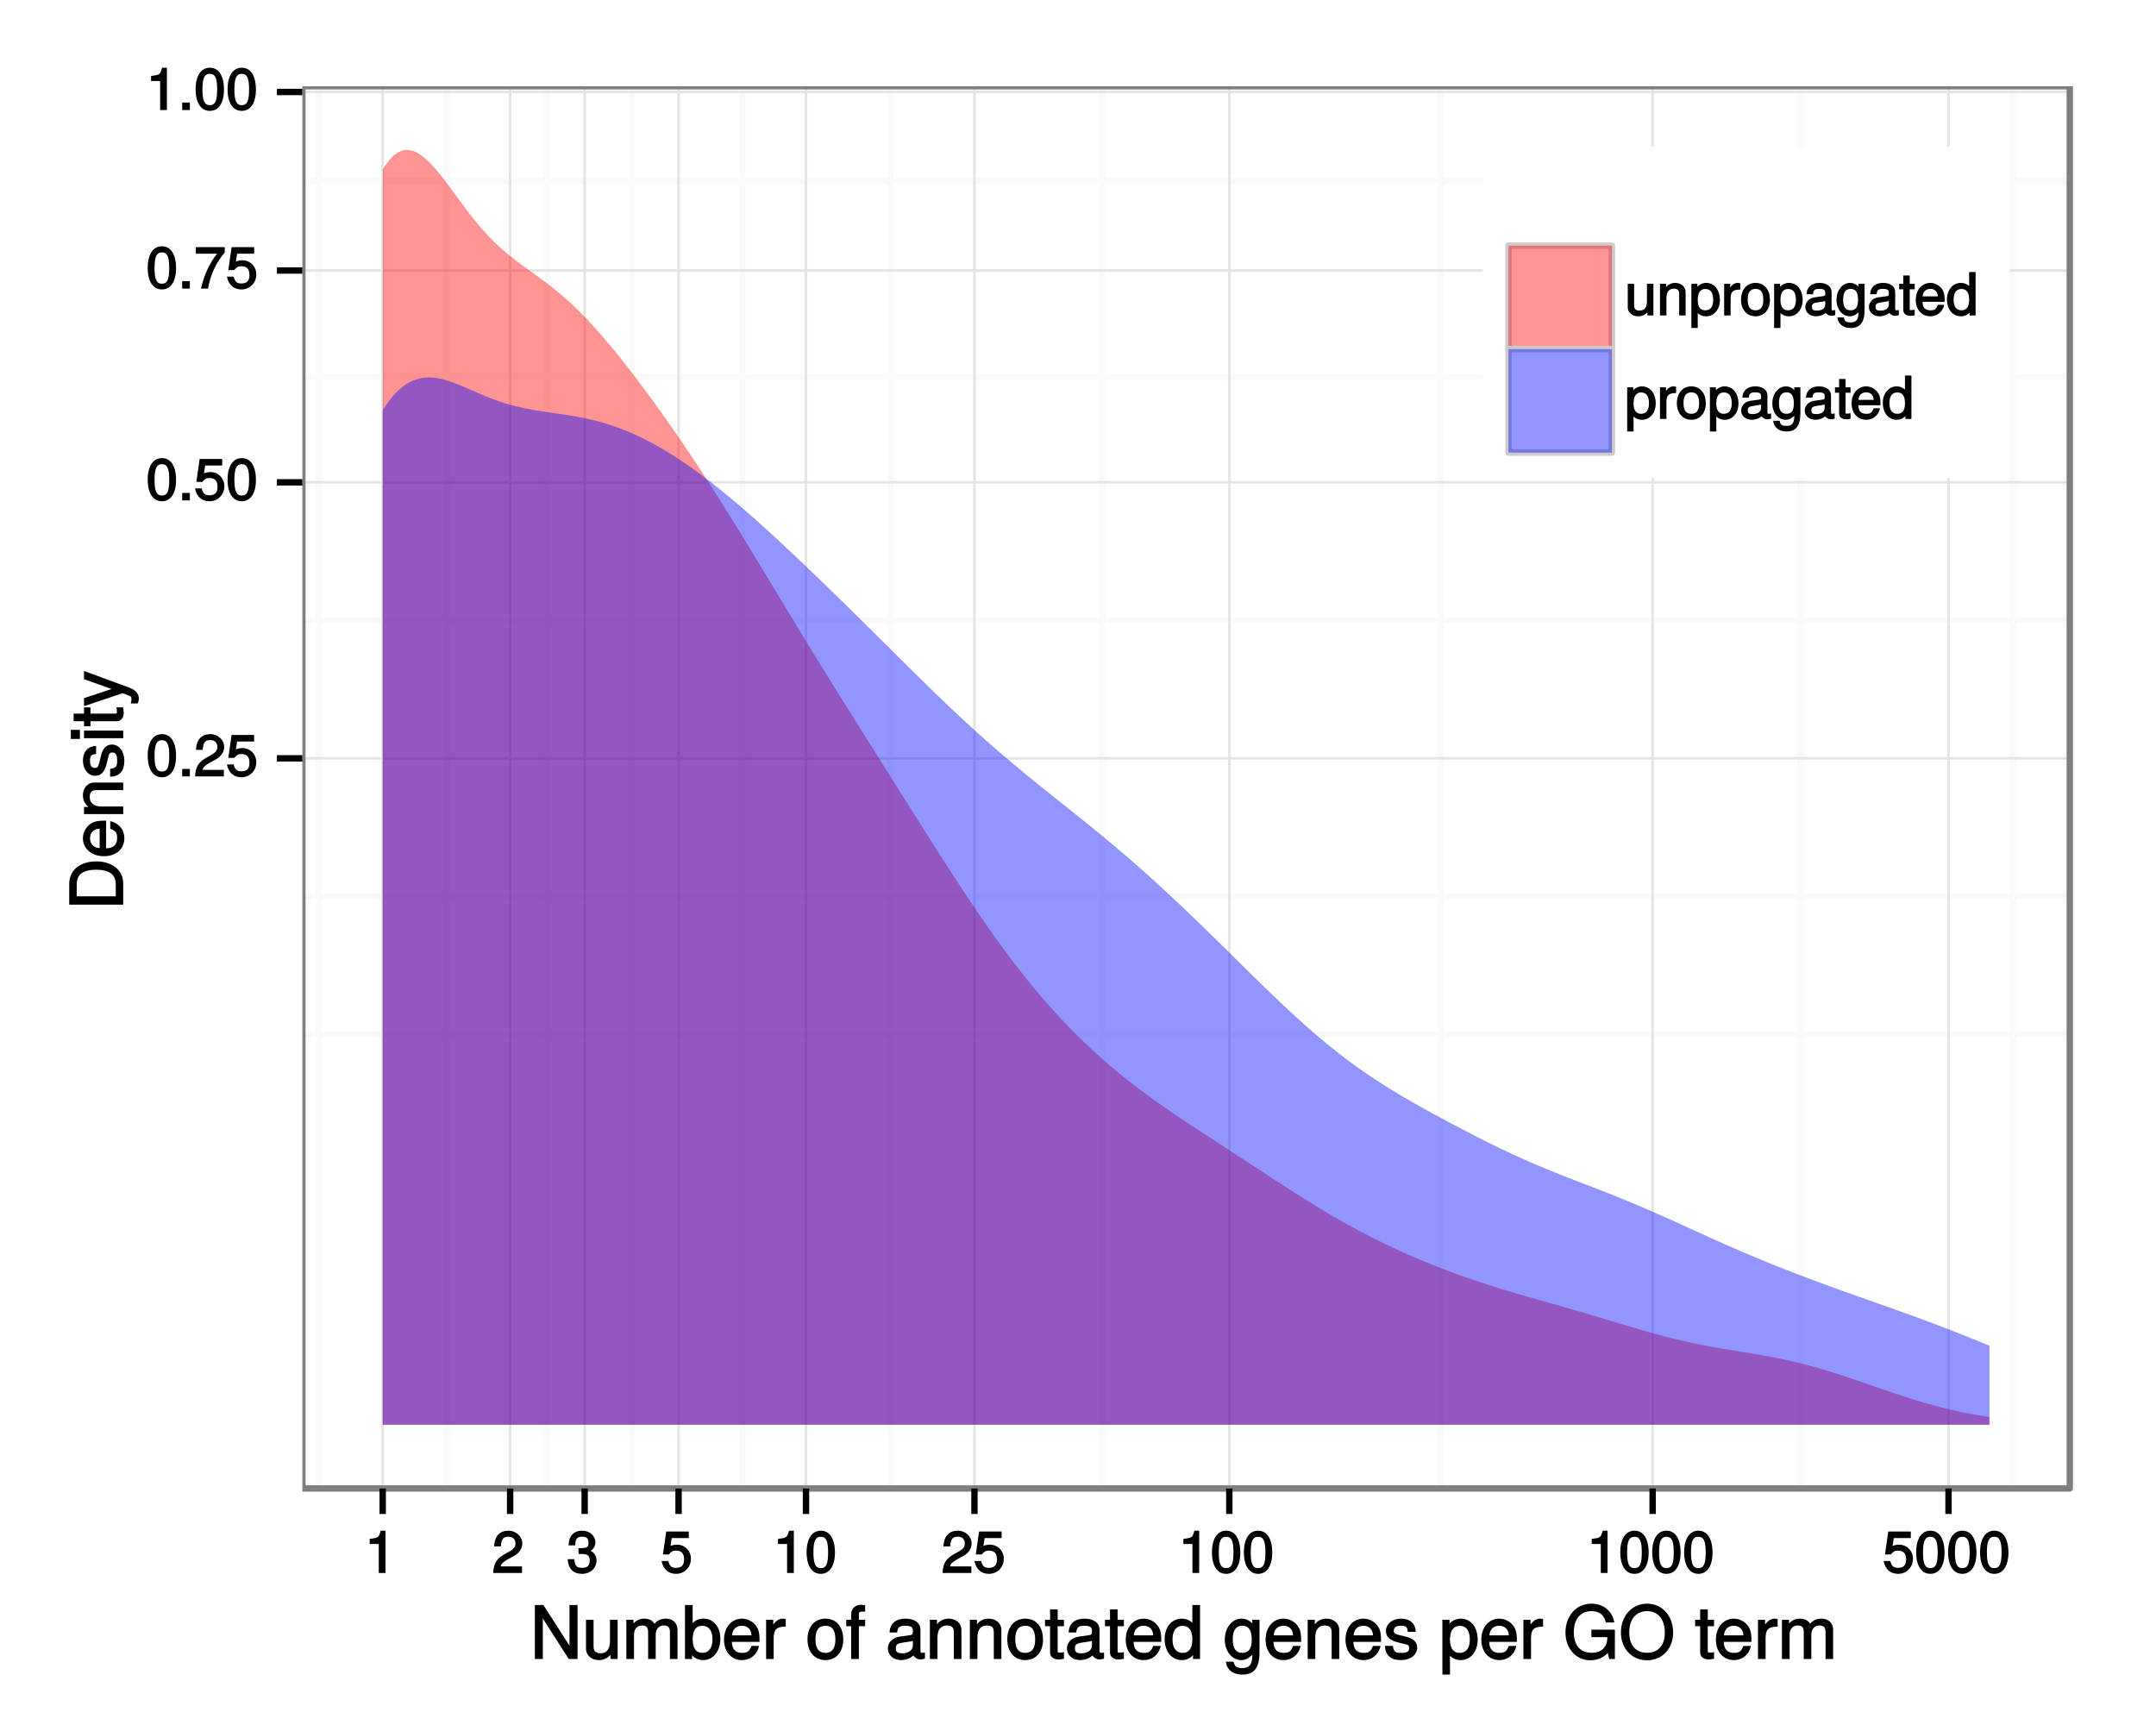 <?xml version="1.0" encoding="UTF-8"?>
<svg xmlns="http://www.w3.org/2000/svg" xmlns:xlink="http://www.w3.org/1999/xlink" width="360pt" height="288pt" viewBox="0 0 360 288" version="1.1">
<defs>
<g>
<symbol overflow="visible" id="glyph0-0">
<path style="stroke:none;" d=""/>
</symbol>
<symbol overflow="visible" id="glyph0-1">
<path style="stroke:none;" d="M 5 -3.391 C 5 -5.75 4.109 -7.062 2.641 -7.062 C 1.172 -7.062 0.266 -5.734 0.266 -3.453 C 0.266 -1.156 1.188 0.141 2.641 0.141 C 4.078 0.141 5 -1.156 5 -3.391 Z M 3.859 -3.469 C 3.859 -1.547 3.562 -0.812 2.625 -0.812 C 1.734 -0.812 1.406 -1.578 1.406 -3.438 C 1.406 -5.312 1.734 -6.047 2.641 -6.047 C 3.547 -6.047 3.859 -5.297 3.859 -3.469 Z M 3.859 -3.469 "/>
</symbol>
<symbol overflow="visible" id="glyph0-2">
<path style="stroke:none;" d="M 1.969 -0.125 L 1.969 -1.25 L 0.688 -1.25 L 0.688 0 L 1.969 0 Z M 1.969 -0.125 "/>
</symbol>
<symbol overflow="visible" id="glyph0-3">
<path style="stroke:none;" d="M 5.031 -4.938 C 5.031 -6.078 4.016 -7.062 2.719 -7.062 C 1.328 -7.062 0.391 -6.219 0.328 -4.438 L 1.453 -4.438 C 1.531 -5.703 1.859 -6.062 2.703 -6.062 C 3.469 -6.062 3.891 -5.641 3.891 -4.906 C 3.891 -4.375 3.609 -4.016 3.016 -3.672 L 2.125 -3.172 C 0.703 -2.359 0.266 -1.625 0.172 0 L 4.984 0 L 4.984 -1.094 L 1.422 -1.094 C 1.5 -1.516 1.766 -1.781 2.594 -2.281 L 3.562 -2.797 C 4.516 -3.297 5.031 -4.094 5.031 -4.938 Z M 5.031 -4.938 "/>
</symbol>
<symbol overflow="visible" id="glyph0-4">
<path style="stroke:none;" d="M 5.062 -2.375 C 5.062 -3.719 4.031 -4.734 2.719 -4.734 C 2.25 -4.734 1.75 -4.578 1.656 -4.5 L 1.859 -5.828 L 4.703 -5.828 L 4.703 -6.922 L 0.938 -6.922 L 0.391 -3.094 L 1.375 -3.094 C 1.812 -3.609 2.047 -3.734 2.578 -3.734 C 3.484 -3.734 3.922 -3.266 3.922 -2.266 C 3.922 -1.281 3.484 -0.859 2.578 -0.859 C 1.828 -0.859 1.516 -1.109 1.281 -2 L 0.156 -2 C 0.469 -0.516 1.375 0.141 2.594 0.141 C 3.969 0.141 5.062 -0.938 5.062 -2.375 Z M 5.062 -2.375 "/>
</symbol>
<symbol overflow="visible" id="glyph0-5">
<path style="stroke:none;" d="M 5.125 -6.078 L 5.125 -6.922 L 0.297 -6.922 L 0.297 -5.828 L 3.844 -5.828 C 2.656 -4.344 1.656 -2.266 1.156 0 L 2.344 0 C 2.734 -2.328 3.656 -4.281 5.125 -6.031 Z M 5.125 -6.078 "/>
</symbol>
<symbol overflow="visible" id="glyph0-6">
<path style="stroke:none;" d="M 3.469 -0.125 L 3.469 -7.062 L 2.672 -7.062 C 2.328 -5.891 2.281 -5.875 0.828 -5.688 L 0.828 -4.844 L 2.344 -4.844 L 2.344 0 L 3.469 0 Z M 3.469 -0.125 "/>
</symbol>
<symbol overflow="visible" id="glyph0-7">
<path style="stroke:none;" d="M 4.984 -2.094 C 4.984 -2.922 4.516 -3.547 3.703 -3.812 L 3.703 -3.562 C 4.344 -3.812 4.781 -4.375 4.781 -5.062 C 4.781 -6.219 3.875 -7.062 2.578 -7.062 C 1.203 -7.062 0.328 -6.188 0.312 -4.609 L 1.422 -4.609 C 1.453 -5.734 1.734 -6.062 2.594 -6.062 C 3.344 -6.062 3.641 -5.75 3.641 -5.031 C 3.641 -4.297 3.469 -4.141 1.969 -4.141 L 1.969 -3.172 L 2.578 -3.172 C 3.516 -3.172 3.844 -2.844 3.844 -2.094 C 3.844 -1.234 3.469 -0.859 2.578 -0.859 C 1.656 -0.859 1.344 -1.188 1.281 -2.312 L 0.156 -2.312 C 0.266 -0.656 1.156 0.141 2.547 0.141 C 3.953 0.141 4.984 -0.812 4.984 -2.094 Z M 4.984 -2.094 "/>
</symbol>
<symbol overflow="visible" id="glyph0-8">
<path style="stroke:none;" d="M 4.766 -0.125 L 4.766 -5.281 L 3.688 -5.281 L 3.688 -2.375 C 3.688 -1.359 3.297 -0.812 2.453 -0.812 C 1.828 -0.812 1.547 -1.062 1.547 -1.672 L 1.547 -5.281 L 0.484 -5.281 L 0.484 -1.359 C 0.484 -0.516 1.25 0.141 2.219 0.141 C 2.969 0.141 3.531 -0.156 4 -0.812 L 3.766 -0.906 L 3.766 0 L 4.766 0 Z M 4.766 -0.125 "/>
</symbol>
<symbol overflow="visible" id="glyph0-9">
<path style="stroke:none;" d="M 4.812 -0.125 L 4.812 -3.922 C 4.812 -4.766 4.047 -5.438 3.078 -5.438 C 2.328 -5.438 1.75 -5.109 1.312 -4.406 L 1.547 -4.312 L 1.547 -5.281 L 0.531 -5.281 L 0.531 0 L 1.609 0 L 1.609 -2.891 C 1.609 -3.922 2.031 -4.469 2.844 -4.469 C 3.469 -4.469 3.734 -4.219 3.734 -3.609 L 3.734 0 L 4.812 0 Z M 4.812 -0.125 "/>
</symbol>
<symbol overflow="visible" id="glyph0-10">
<path style="stroke:none;" d="M 5.156 -2.594 C 5.156 -4.281 4.188 -5.438 2.859 -5.438 C 2.172 -5.438 1.531 -5.078 1.156 -4.484 L 1.391 -4.391 L 1.391 -5.281 L 0.391 -5.281 L 0.391 2.094 L 1.453 2.094 L 1.453 -0.734 L 1.219 -0.641 C 1.641 -0.125 2.219 0.141 2.875 0.141 C 4.156 0.141 5.156 -0.984 5.156 -2.594 Z M 4.031 -2.609 C 4.031 -1.469 3.594 -0.859 2.719 -0.859 C 1.875 -0.859 1.453 -1.422 1.453 -2.594 C 1.453 -3.781 1.875 -4.422 2.719 -4.422 C 3.609 -4.422 4.031 -3.812 4.031 -2.609 Z M 4.031 -2.609 "/>
</symbol>
<symbol overflow="visible" id="glyph0-11">
<path style="stroke:none;" d="M 3.219 -4.453 L 3.219 -5.375 C 2.938 -5.422 2.875 -5.438 2.766 -5.438 C 2.25 -5.438 1.75 -5.078 1.297 -4.344 L 1.531 -4.234 L 1.531 -5.281 L 0.531 -5.281 L 0.531 0 L 1.609 0 L 1.609 -2.734 C 1.609 -3.859 1.844 -4.312 3.219 -4.328 Z M 3.219 -4.453 "/>
</symbol>
<symbol overflow="visible" id="glyph0-12">
<path style="stroke:none;" d="M 5.031 -2.594 C 5.031 -4.344 4.062 -5.438 2.609 -5.438 C 1.203 -5.438 0.203 -4.328 0.203 -2.641 C 0.203 -0.953 1.188 0.141 2.625 0.141 C 4.031 0.141 5.031 -0.953 5.031 -2.594 Z M 3.922 -2.609 C 3.922 -1.422 3.5 -0.859 2.625 -0.859 C 1.734 -0.859 1.312 -1.422 1.312 -2.641 C 1.312 -3.844 1.734 -4.438 2.625 -4.438 C 3.516 -4.438 3.922 -3.859 3.922 -2.609 Z M 3.922 -2.609 "/>
</symbol>
<symbol overflow="visible" id="glyph0-13">
<path style="stroke:none;" d="M 5.266 -0.141 L 5.266 -0.906 C 5.047 -0.859 5.016 -0.859 4.953 -0.859 C 4.688 -0.859 4.656 -0.875 4.656 -1.125 L 4.656 -3.922 C 4.656 -4.812 3.875 -5.438 2.641 -5.438 C 1.422 -5.438 0.531 -4.828 0.469 -3.547 L 1.547 -3.547 C 1.625 -4.281 1.859 -4.438 2.609 -4.438 C 3.328 -4.438 3.594 -4.281 3.594 -3.812 L 3.594 -3.594 C 3.594 -3.266 3.531 -3.25 2.891 -3.172 C 1.766 -3.031 1.594 -3 1.281 -2.875 C 0.703 -2.625 0.266 -2.047 0.266 -1.422 C 0.266 -0.516 1.031 0.141 2.047 0.141 C 2.703 0.141 3.422 -0.156 3.672 -0.438 C 3.703 -0.328 4.188 0.062 4.578 0.062 C 4.75 0.062 4.875 0.047 5.266 -0.047 Z M 3.594 -1.859 C 3.594 -1.141 3 -0.812 2.219 -0.812 C 1.609 -0.812 1.375 -0.906 1.375 -1.453 C 1.375 -1.969 1.594 -2.078 2.453 -2.203 C 3.297 -2.328 3.469 -2.359 3.594 -2.422 Z M 3.594 -1.859 "/>
</symbol>
<symbol overflow="visible" id="glyph0-14">
<path style="stroke:none;" d="M 4.828 -0.953 L 4.828 -5.281 L 3.812 -5.281 L 3.812 -4.422 L 4.047 -4.516 C 3.641 -5.109 3.062 -5.438 2.422 -5.438 C 1.141 -5.438 0.141 -4.219 0.141 -2.594 C 0.141 -1 1.172 0.141 2.344 0.141 C 2.984 0.141 3.516 -0.156 4.047 -0.797 L 3.812 -0.875 L 3.812 -0.547 C 3.812 0.781 3.406 1.156 2.469 1.156 C 1.844 1.156 1.484 1.062 1.375 0.312 L 0.281 0.312 C 0.391 1.406 1.266 2.094 2.453 2.094 C 4.016 2.094 4.828 1.266 4.828 -0.953 Z M 3.734 -2.609 C 3.734 -1.406 3.359 -0.859 2.516 -0.859 C 1.641 -0.859 1.25 -1.422 1.25 -2.641 C 1.25 -3.844 1.656 -4.438 2.5 -4.438 C 3.375 -4.438 3.734 -3.828 3.734 -2.609 Z M 3.734 -2.609 "/>
</symbol>
<symbol overflow="visible" id="glyph0-15">
<path style="stroke:none;" d="M 2.578 -0.125 L 2.578 -0.969 C 2.328 -0.906 2.203 -0.891 2.047 -0.891 C 1.703 -0.891 1.75 -0.859 1.75 -1.203 L 1.75 -4.375 L 2.578 -4.375 L 2.578 -5.281 L 1.75 -5.281 L 1.75 -6.672 L 0.672 -6.672 L 0.672 -5.281 L -0.016 -5.281 L -0.016 -4.375 L 0.672 -4.375 L 0.672 -0.859 C 0.672 -0.344 1.156 0.062 1.781 0.062 C 1.969 0.062 2.172 0.047 2.578 -0.016 Z M 2.578 -0.125 "/>
</symbol>
<symbol overflow="visible" id="glyph0-16">
<path style="stroke:none;" d="M 5.062 -2.406 C 5.062 -3.141 5 -3.594 4.859 -3.969 C 4.531 -4.797 3.625 -5.438 2.688 -5.438 C 1.281 -5.438 0.234 -4.266 0.234 -2.609 C 0.234 -0.953 1.25 0.141 2.672 0.141 C 3.812 0.141 4.75 -0.641 4.984 -1.781 L 3.906 -1.781 C 3.641 -1 3.344 -0.859 2.703 -0.859 C 1.859 -0.859 1.375 -1.25 1.359 -2.281 L 5.062 -2.281 Z M 4.156 -3.031 C 4.156 -3.031 3.969 -3.172 3.969 -3.188 L 1.375 -3.188 C 1.438 -3.953 1.875 -4.438 2.672 -4.438 C 3.469 -4.438 3.922 -3.906 3.922 -3.125 Z M 4.156 -3.031 "/>
</symbol>
<symbol overflow="visible" id="glyph0-17">
<path style="stroke:none;" d="M 4.891 -0.125 L 4.891 -7.25 L 3.812 -7.25 L 3.812 -4.516 L 4.047 -4.609 C 3.719 -5.125 3.078 -5.438 2.406 -5.438 C 1.109 -5.438 0.109 -4.281 0.109 -2.688 C 0.109 -0.984 1.078 0.141 2.438 0.141 C 3.125 0.141 3.703 -0.156 4.141 -0.781 L 3.891 -0.859 L 3.891 0 L 4.891 0 Z M 3.812 -2.625 C 3.812 -1.453 3.391 -0.859 2.547 -0.859 C 1.672 -0.859 1.219 -1.469 1.219 -2.641 C 1.219 -3.812 1.672 -4.422 2.547 -4.422 C 3.406 -4.422 3.812 -3.781 3.812 -2.625 Z M 3.812 -2.625 "/>
</symbol>
<symbol overflow="visible" id="glyph1-0">
<path style="stroke:none;" d=""/>
</symbol>
<symbol overflow="visible" id="glyph1-1">
<path style="stroke:none;" d="M 7.891 -0.125 L 7.891 -9.016 L 6.547 -9.016 L 6.547 -1.734 L 6.797 -1.828 L 2.188 -9.016 L 0.766 -9.016 L 0.766 0 L 2.094 0 L 2.094 -7.219 L 1.859 -7.125 L 6.422 0 L 7.891 0 Z M 7.891 -0.125 "/>
</symbol>
<symbol overflow="visible" id="glyph1-2">
<path style="stroke:none;" d="M 5.922 -0.125 L 5.922 -6.547 L 4.641 -6.547 L 4.641 -2.953 C 4.641 -1.672 4.109 -0.953 3.078 -0.953 C 2.281 -0.953 1.906 -1.312 1.906 -2.062 L 1.906 -6.547 L 0.641 -6.547 L 0.641 -1.672 C 0.641 -0.625 1.562 0.188 2.781 0.188 C 3.703 0.188 4.391 -0.188 4.984 -1.016 L 4.734 -1.109 L 4.734 0 L 5.922 0 Z M 5.922 -0.125 "/>
</symbol>
<symbol overflow="visible" id="glyph1-3">
<path style="stroke:none;" d="M 9.25 -0.125 L 9.25 -4.844 C 9.25 -5.969 8.5 -6.734 7.312 -6.734 C 6.484 -6.734 5.875 -6.438 5.406 -5.875 C 5.109 -6.406 4.516 -6.734 3.703 -6.734 C 2.859 -6.734 2.203 -6.391 1.656 -5.625 L 1.891 -5.531 L 1.891 -6.547 L 0.703 -6.547 L 0.703 0 L 1.984 0 L 1.984 -4.078 C 1.984 -4.984 2.516 -5.594 3.328 -5.594 C 4.062 -5.594 4.344 -5.266 4.344 -4.469 L 4.344 0 L 5.609 0 L 5.609 -4.078 C 5.609 -4.984 6.156 -5.594 6.969 -5.594 C 7.703 -5.594 7.984 -5.25 7.984 -4.469 L 7.984 0 L 9.25 0 Z M 9.25 -0.125 "/>
</symbol>
<symbol overflow="visible" id="glyph1-4">
<path style="stroke:none;" d="M 6.406 -3.344 C 6.406 -5.391 5.25 -6.734 3.594 -6.734 C 2.719 -6.734 2 -6.375 1.531 -5.656 L 1.781 -5.562 L 1.781 -9.016 L 0.5 -9.016 L 0.5 0 L 1.688 0 L 1.688 -1.031 L 1.438 -0.938 C 1.922 -0.203 2.656 0.188 3.547 0.188 C 5.203 0.188 6.406 -1.312 6.406 -3.344 Z M 5.094 -3.281 C 5.094 -1.859 4.484 -1.016 3.391 -1.016 C 2.344 -1.016 1.781 -1.844 1.781 -3.281 C 1.781 -4.75 2.344 -5.578 3.391 -5.531 C 4.516 -5.531 5.094 -4.688 5.094 -3.281 Z M 5.094 -3.281 "/>
</symbol>
<symbol overflow="visible" id="glyph1-5">
<path style="stroke:none;" d="M 6.281 -2.984 C 6.281 -3.906 6.219 -4.469 6.031 -4.938 C 5.625 -5.969 4.531 -6.734 3.359 -6.734 C 1.609 -6.734 0.344 -5.297 0.344 -3.234 C 0.344 -1.172 1.578 0.188 3.344 0.188 C 4.781 0.188 5.906 -0.766 6.188 -2.172 L 4.922 -2.172 C 4.594 -1.219 4.172 -1.016 3.375 -1.016 C 2.328 -1.016 1.688 -1.547 1.656 -2.859 L 6.281 -2.859 Z M 5.188 -3.781 C 5.188 -3.781 4.984 -3.922 4.984 -3.938 L 1.688 -3.938 C 1.766 -4.922 2.344 -5.547 3.344 -5.547 C 4.328 -5.547 4.938 -4.859 4.938 -3.875 Z M 5.188 -3.781 "/>
</symbol>
<symbol overflow="visible" id="glyph1-6">
<path style="stroke:none;" d="M 3.984 -5.547 L 3.984 -6.688 C 3.688 -6.719 3.594 -6.734 3.469 -6.734 C 2.812 -6.734 2.219 -6.312 1.641 -5.375 L 1.891 -5.281 L 1.891 -6.547 L 0.703 -6.547 L 0.703 0 L 1.969 0 L 1.969 -3.391 C 1.969 -4.812 2.297 -5.391 3.984 -5.406 Z M 3.984 -5.547 "/>
</symbol>
<symbol overflow="visible" id="glyph1-7">
<path style="stroke:none;" d=""/>
</symbol>
<symbol overflow="visible" id="glyph1-8">
<path style="stroke:none;" d="M 6.25 -3.234 C 6.25 -5.406 5.078 -6.734 3.266 -6.734 C 1.5 -6.734 0.281 -5.391 0.281 -3.281 C 0.281 -1.156 1.484 0.188 3.281 0.188 C 5.047 0.188 6.25 -1.156 6.25 -3.234 Z M 4.938 -3.234 C 4.938 -1.766 4.375 -1.016 3.281 -1.016 C 2.156 -1.016 1.609 -1.75 1.609 -3.281 C 1.609 -4.781 2.156 -5.547 3.281 -5.547 C 4.406 -5.547 4.938 -4.797 4.938 -3.234 Z M 4.938 -3.234 "/>
</symbol>
<symbol overflow="visible" id="glyph1-9">
<path style="stroke:none;" d="M 3.234 -5.609 L 3.234 -6.547 L 2.188 -6.547 L 2.188 -7.406 C 2.188 -7.828 2.297 -7.906 2.75 -7.906 C 2.828 -7.906 2.875 -7.906 3.234 -7.891 L 3.234 -8.969 C 2.875 -9.031 2.734 -9.047 2.531 -9.047 C 1.609 -9.047 0.906 -8.391 0.906 -7.484 L 0.906 -6.547 L 0.078 -6.547 L 0.078 -5.469 L 0.906 -5.469 L 0.906 0 L 2.188 0 L 2.188 -5.469 L 3.234 -5.469 Z M 3.234 -5.609 "/>
</symbol>
<symbol overflow="visible" id="glyph1-10">
<path style="stroke:none;" d="M 6.547 -0.156 L 6.547 -1.078 C 6.312 -1.016 6.266 -1.016 6.203 -1.016 C 5.859 -1.016 5.797 -1.062 5.797 -1.375 L 5.797 -4.891 C 5.797 -6 4.844 -6.734 3.297 -6.734 C 1.781 -6.734 0.703 -6.016 0.641 -4.422 L 1.906 -4.422 C 2 -5.328 2.328 -5.547 3.266 -5.547 C 4.156 -5.547 4.531 -5.344 4.531 -4.734 L 4.531 -4.469 C 4.531 -4.062 4.422 -4.016 3.625 -3.906 C 2.203 -3.734 1.984 -3.688 1.609 -3.531 C 0.875 -3.234 0.359 -2.531 0.359 -1.766 C 0.359 -0.625 1.297 0.188 2.562 0.188 C 3.375 0.188 4.25 -0.188 4.625 -0.594 C 4.672 -0.391 5.25 0.078 5.734 0.078 C 5.938 0.078 6.094 0.062 6.547 -0.047 Z M 4.531 -2.297 C 4.531 -1.406 3.75 -0.953 2.781 -0.953 C 2 -0.953 1.688 -1.109 1.688 -1.781 C 1.688 -2.453 1.984 -2.609 3.062 -2.766 C 4.109 -2.906 4.328 -2.953 4.531 -3.031 Z M 4.531 -2.297 "/>
</symbol>
<symbol overflow="visible" id="glyph1-11">
<path style="stroke:none;" d="M 5.969 -0.125 L 5.969 -4.891 C 5.969 -5.922 5.062 -6.734 3.859 -6.734 C 2.922 -6.734 2.203 -6.344 1.656 -5.453 L 1.891 -5.359 L 1.891 -6.547 L 0.703 -6.547 L 0.703 0 L 1.969 0 L 1.969 -3.594 C 1.969 -4.891 2.531 -5.594 3.547 -5.594 C 4.344 -5.594 4.703 -5.25 4.703 -4.484 L 4.703 0 L 5.969 0 Z M 5.969 -0.125 "/>
</symbol>
<symbol overflow="visible" id="glyph1-12">
<path style="stroke:none;" d="M 3.188 -0.125 L 3.188 -1.156 C 2.922 -1.062 2.766 -1.062 2.562 -1.062 C 2.141 -1.062 2.141 -1.047 2.141 -1.484 L 2.141 -5.469 L 3.188 -5.469 L 3.188 -6.547 L 2.141 -6.547 L 2.141 -8.281 L 0.875 -8.281 L 0.875 -6.547 L 0.031 -6.547 L 0.031 -5.469 L 0.875 -5.469 L 0.875 -1.047 C 0.875 -0.406 1.453 0.078 2.234 0.078 C 2.469 0.078 2.719 0.062 3.188 -0.031 Z M 3.188 -0.125 "/>
</symbol>
<symbol overflow="visible" id="glyph1-13">
<path style="stroke:none;" d="M 6.078 -0.125 L 6.078 -9.016 L 4.797 -9.016 L 4.797 -5.625 L 5.047 -5.719 C 4.625 -6.359 3.859 -6.734 3.016 -6.734 C 1.375 -6.734 0.172 -5.344 0.172 -3.344 C 0.172 -1.219 1.359 0.188 3.047 0.188 C 3.906 0.188 4.609 -0.188 5.141 -0.953 L 4.906 -1.062 L 4.906 0 L 6.078 0 Z M 4.797 -3.25 C 4.797 -1.797 4.25 -1.016 3.188 -1.016 C 2.094 -1.016 1.484 -1.812 1.484 -3.281 C 1.484 -4.734 2.094 -5.531 3.188 -5.531 C 4.266 -5.531 4.797 -4.703 4.797 -3.25 Z M 4.797 -3.25 "/>
</symbol>
<symbol overflow="visible" id="glyph1-14">
<path style="stroke:none;" d="M 6 -1.156 L 6 -6.547 L 4.797 -6.547 L 4.797 -5.516 L 5.047 -5.609 C 4.531 -6.344 3.828 -6.734 3.031 -6.734 C 1.422 -6.734 0.203 -5.25 0.203 -3.219 C 0.203 -1.234 1.469 0.188 2.938 0.188 C 3.734 0.188 4.375 -0.188 5.047 -0.984 L 4.797 -1.078 L 4.797 -0.656 C 4.797 1.016 4.266 1.516 3.094 1.516 C 2.297 1.516 1.828 1.359 1.688 0.453 L 0.391 0.453 C 0.516 1.781 1.578 2.609 3.062 2.609 C 5.031 2.609 6 1.609 6 -1.156 Z M 4.703 -3.234 C 4.703 -1.734 4.203 -1.016 3.141 -1.016 C 2.047 -1.016 1.531 -1.75 1.531 -3.281 C 1.531 -4.781 2.062 -5.547 3.125 -5.547 C 4.219 -5.547 4.703 -4.766 4.703 -3.234 Z M 4.703 -3.234 "/>
</symbol>
<symbol overflow="visible" id="glyph1-15">
<path style="stroke:none;" d="M 5.641 -1.891 C 5.641 -2.828 4.984 -3.438 3.734 -3.734 L 2.766 -3.953 C 1.953 -4.156 1.734 -4.281 1.734 -4.734 C 1.734 -5.297 2.125 -5.547 2.938 -5.547 C 3.75 -5.547 4.031 -5.328 4.062 -4.531 L 5.391 -4.531 C 5.375 -5.906 4.422 -6.734 2.969 -6.734 C 1.516 -6.734 0.422 -5.844 0.422 -4.688 C 0.422 -3.703 1.062 -3.094 2.562 -2.734 L 3.484 -2.516 C 4.188 -2.344 4.312 -2.266 4.312 -1.812 C 4.312 -1.219 3.875 -1.016 3 -1.016 C 2.094 -1.016 1.734 -1.094 1.578 -2.188 L 0.266 -2.188 C 0.312 -0.594 1.266 0.188 2.922 0.188 C 4.5 0.188 5.641 -0.688 5.641 -1.891 Z M 5.641 -1.891 "/>
</symbol>
<symbol overflow="visible" id="glyph1-16">
<path style="stroke:none;" d="M 6.406 -3.219 C 6.406 -5.328 5.25 -6.734 3.578 -6.734 C 2.719 -6.734 1.938 -6.312 1.469 -5.562 L 1.703 -5.469 L 1.703 -6.547 L 0.516 -6.547 L 0.516 2.609 L 1.781 2.609 L 1.781 -0.891 L 1.547 -0.797 C 2.078 -0.141 2.766 0.188 3.594 0.188 C 5.203 0.188 6.406 -1.219 6.406 -3.219 Z M 5.094 -3.234 C 5.094 -1.812 4.5 -1.016 3.406 -1.016 C 2.359 -1.016 1.781 -1.75 1.781 -3.234 C 1.781 -4.703 2.359 -5.531 3.406 -5.531 C 4.516 -5.531 5.094 -4.734 5.094 -3.234 Z M 5.094 -3.234 "/>
</symbol>
<symbol overflow="visible" id="glyph1-17">
<path style="stroke:none;" d="M 8.641 -0.125 L 8.641 -4.891 L 4.719 -4.891 L 4.719 -3.641 L 7.375 -3.641 L 7.375 -3.531 C 7.375 -1.969 6.375 -1.031 4.781 -1.031 C 2.797 -1.031 1.781 -2.344 1.781 -4.469 C 1.781 -6.625 2.875 -7.984 4.719 -7.984 C 6.047 -7.984 6.859 -7.359 7.125 -6.094 L 8.547 -6.094 C 8.203 -8 6.734 -9.234 4.734 -9.234 C 2.047 -9.234 0.391 -7.031 0.391 -4.422 C 0.391 -1.734 2.172 0.219 4.531 0.219 C 5.719 0.219 6.766 -0.234 7.453 -1.016 L 7.688 0 L 8.641 0 Z M 8.641 -0.125 "/>
</symbol>
<symbol overflow="visible" id="glyph1-18">
<path style="stroke:none;" d="M 9.031 -4.375 C 9.031 -7.188 7.234 -9.234 4.672 -9.234 C 2.156 -9.234 0.312 -7.172 0.312 -4.438 C 0.312 -1.703 2.156 0.219 4.688 0.219 C 7.25 0.219 9.031 -1.797 9.031 -4.375 Z M 7.641 -4.391 C 7.641 -2.281 6.531 -1.031 4.688 -1.031 C 2.812 -1.031 1.703 -2.281 1.703 -4.438 C 1.703 -6.594 2.812 -7.984 4.672 -7.984 C 6.562 -7.984 7.641 -6.594 7.641 -4.391 Z M 7.641 -4.391 "/>
</symbol>
<symbol overflow="visible" id="glyph2-0">
<path style="stroke:none;" d=""/>
</symbol>
<symbol overflow="visible" id="glyph2-1">
<path style="stroke:none;" d="M -4.516 -8.141 C -7.219 -8.141 -9.016 -6.656 -9.016 -4.438 L -9.016 -0.922 L 0 -0.922 L 0 -4.438 C 0 -6.641 -1.781 -8.141 -4.516 -8.141 Z M -4.5 -6.75 C -2.297 -6.75 -1.25 -5.969 -1.25 -4.25 L -1.25 -2.312 L -7.766 -2.312 L -7.766 -4.25 C -7.766 -5.969 -6.734 -6.75 -4.5 -6.75 Z M -4.5 -6.75 "/>
</symbol>
<symbol overflow="visible" id="glyph2-2">
<path style="stroke:none;" d="M -2.984 -6.281 C -3.906 -6.281 -4.469 -6.219 -4.938 -6.031 C -5.969 -5.625 -6.734 -4.531 -6.734 -3.359 C -6.734 -1.609 -5.297 -0.344 -3.234 -0.344 C -1.172 -0.344 0.188 -1.578 0.188 -3.344 C 0.188 -4.781 -0.766 -5.906 -2.172 -6.188 L -2.172 -4.922 C -1.219 -4.594 -1.016 -4.172 -1.016 -3.375 C -1.016 -2.328 -1.547 -1.688 -2.859 -1.656 L -2.859 -6.281 Z M -3.781 -5.188 C -3.781 -5.188 -3.922 -4.984 -3.938 -4.984 L -3.938 -1.688 C -4.922 -1.766 -5.547 -2.344 -5.547 -3.344 C -5.547 -4.328 -4.859 -4.938 -3.875 -4.938 Z M -3.781 -5.188 "/>
</symbol>
<symbol overflow="visible" id="glyph2-3">
<path style="stroke:none;" d="M -0.125 -5.969 L -4.891 -5.969 C -5.922 -5.969 -6.734 -5.062 -6.734 -3.859 C -6.734 -2.922 -6.344 -2.203 -5.453 -1.656 L -5.359 -1.891 L -6.547 -1.891 L -6.547 -0.703 L 0 -0.703 L 0 -1.969 L -3.594 -1.969 C -4.891 -1.969 -5.594 -2.531 -5.594 -3.547 C -5.594 -4.344 -5.25 -4.703 -4.484 -4.703 L 0 -4.703 L 0 -5.969 Z M -0.125 -5.969 "/>
</symbol>
<symbol overflow="visible" id="glyph2-4">
<path style="stroke:none;" d="M -1.891 -5.641 C -2.828 -5.641 -3.438 -4.984 -3.734 -3.734 L -3.953 -2.766 C -4.156 -1.953 -4.281 -1.734 -4.734 -1.734 C -5.297 -1.734 -5.547 -2.125 -5.547 -2.938 C -5.547 -3.75 -5.328 -4.031 -4.531 -4.062 L -4.531 -5.391 C -5.906 -5.375 -6.734 -4.422 -6.734 -2.969 C -6.734 -1.516 -5.844 -0.422 -4.688 -0.422 C -3.703 -0.422 -3.094 -1.062 -2.734 -2.562 L -2.516 -3.484 C -2.344 -4.188 -2.266 -4.312 -1.812 -4.312 C -1.219 -4.312 -1.016 -3.875 -1.016 -3 C -1.016 -2.094 -1.094 -1.734 -2.188 -1.578 L -2.188 -0.266 C -0.594 -0.312 0.188 -1.266 0.188 -2.922 C 0.188 -4.5 -0.688 -5.641 -1.891 -5.641 Z M -1.891 -5.641 "/>
</symbol>
<symbol overflow="visible" id="glyph2-5">
<path style="stroke:none;" d="M -0.125 -1.969 L -6.547 -1.969 L -6.547 -0.703 L 0 -0.703 L 0 -1.969 Z M -7.375 -2.094 L -8.75 -2.094 L -8.75 -0.578 L -7.234 -0.578 L -7.234 -2.094 Z M -7.375 -2.094 "/>
</symbol>
<symbol overflow="visible" id="glyph2-6">
<path style="stroke:none;" d="M -0.125 -3.188 L -1.156 -3.188 C -1.062 -2.922 -1.062 -2.766 -1.062 -2.562 C -1.062 -2.141 -1.047 -2.141 -1.484 -2.141 L -5.469 -2.141 L -5.469 -3.188 L -6.547 -3.188 L -6.547 -2.141 L -8.281 -2.141 L -8.281 -0.875 L -6.547 -0.875 L -6.547 -0.031 L -5.469 -0.031 L -5.469 -0.875 L -1.047 -0.875 C -0.406 -0.875 0.078 -1.453 0.078 -2.234 C 0.078 -2.469 0.062 -2.719 -0.031 -3.188 Z M -0.125 -3.188 "/>
</symbol>
<symbol overflow="visible" id="glyph2-7">
<path style="stroke:none;" d="M -6.547 -5.734 L -6.547 -4.562 L -1.531 -2.766 L -1.531 -3.047 L -6.547 -1.391 L -6.547 -0.047 L -0.109 -2.219 L 0.891 -1.844 C 1.328 -1.672 1.375 -1.609 1.375 -1.172 C 1.375 -1.031 1.344 -0.859 1.266 -0.5 L 2.406 -0.5 C 2.531 -0.75 2.609 -1.062 2.609 -1.312 C 2.609 -2.031 2.094 -2.734 1.188 -3.078 L -6.547 -5.922 Z M -6.547 -5.734 "/>
</symbol>
</g>
<clipPath id="clip1">
  <path d="M 50.488 14.398 L 346 14.398 L 346 249 L 50.488 249 Z M 50.488 14.398 "/>
</clipPath>
<clipPath id="clip2">
  <path d="M 50.488 172 L 346.602 172 L 346.602 174 L 50.488 174 Z M 50.488 172 "/>
</clipPath>
<clipPath id="clip3">
  <path d="M 50.488 149 L 346.602 149 L 346.602 151 L 50.488 151 Z M 50.488 149 "/>
</clipPath>
<clipPath id="clip4">
  <path d="M 50.488 103 L 346.602 103 L 346.602 105 L 50.488 105 Z M 50.488 103 "/>
</clipPath>
<clipPath id="clip5">
  <path d="M 50.488 62 L 346.602 62 L 346.602 64 L 50.488 64 Z M 50.488 62 "/>
</clipPath>
<clipPath id="clip6">
  <path d="M 50.488 29 L 346.602 29 L 346.602 31 L 50.488 31 Z M 50.488 29 "/>
</clipPath>
<clipPath id="clip7">
  <path d="M 52 14.398 L 54 14.398 L 54 249.512 L 52 249.512 Z M 52 14.398 "/>
</clipPath>
<clipPath id="clip8">
  <path d="M 74 14.398 L 76 14.398 L 76 249.512 L 74 249.512 Z M 74 14.398 "/>
</clipPath>
<clipPath id="clip9">
  <path d="M 90 14.398 L 92 14.398 L 92 249.512 L 90 249.512 Z M 90 14.398 "/>
</clipPath>
<clipPath id="clip10">
  <path d="M 104 14.398 L 106 14.398 L 106 249.512 L 104 249.512 Z M 104 14.398 "/>
</clipPath>
<clipPath id="clip11">
  <path d="M 123 14.398 L 125 14.398 L 125 249.512 L 123 249.512 Z M 123 14.398 "/>
</clipPath>
<clipPath id="clip12">
  <path d="M 148 14.398 L 150 14.398 L 150 249.512 L 148 249.512 Z M 148 14.398 "/>
</clipPath>
<clipPath id="clip13">
  <path d="M 183 14.398 L 185 14.398 L 185 249.512 L 183 249.512 Z M 183 14.398 "/>
</clipPath>
<clipPath id="clip14">
  <path d="M 240 14.398 L 242 14.398 L 242 249.512 L 240 249.512 Z M 240 14.398 "/>
</clipPath>
<clipPath id="clip15">
  <path d="M 300 14.398 L 302 14.398 L 302 249.512 L 300 249.512 Z M 300 14.398 "/>
</clipPath>
<clipPath id="clip16">
  <path d="M 335 14.398 L 337 14.398 L 337 249.512 L 335 249.512 Z M 335 14.398 "/>
</clipPath>
<clipPath id="clip17">
  <path d="M 50.488 126 L 346 126 L 346 127 L 50.488 127 Z M 50.488 126 "/>
</clipPath>
<clipPath id="clip18">
  <path d="M 50.488 80 L 346 80 L 346 81 L 50.488 81 Z M 50.488 80 "/>
</clipPath>
<clipPath id="clip19">
  <path d="M 50.488 44 L 346 44 L 346 46 L 50.488 46 Z M 50.488 44 "/>
</clipPath>
<clipPath id="clip20">
  <path d="M 50.488 15 L 346 15 L 346 16 L 50.488 16 Z M 50.488 15 "/>
</clipPath>
<clipPath id="clip21">
  <path d="M 63 14.398 L 65 14.398 L 65 249 L 63 249 Z M 63 14.398 "/>
</clipPath>
<clipPath id="clip22">
  <path d="M 84 14.398 L 86 14.398 L 86 249 L 84 249 Z M 84 14.398 "/>
</clipPath>
<clipPath id="clip23">
  <path d="M 97 14.398 L 98 14.398 L 98 249 L 97 249 Z M 97 14.398 "/>
</clipPath>
<clipPath id="clip24">
  <path d="M 113 14.398 L 114 14.398 L 114 249 L 113 249 Z M 113 14.398 "/>
</clipPath>
<clipPath id="clip25">
  <path d="M 134 14.398 L 135 14.398 L 135 249 L 134 249 Z M 134 14.398 "/>
</clipPath>
<clipPath id="clip26">
  <path d="M 162 14.398 L 163 14.398 L 163 249 L 162 249 Z M 162 14.398 "/>
</clipPath>
<clipPath id="clip27">
  <path d="M 205 14.398 L 206 14.398 L 206 249 L 205 249 Z M 205 14.398 "/>
</clipPath>
<clipPath id="clip28">
  <path d="M 275 14.398 L 277 14.398 L 277 249 L 275 249 Z M 275 14.398 "/>
</clipPath>
<clipPath id="clip29">
  <path d="M 325 14.398 L 326 14.398 L 326 249 L 325 249 Z M 325 14.398 "/>
</clipPath>
<clipPath id="clip30">
  <path d="M 50.488 14.398 L 346.602 14.398 L 346.602 249.512 L 50.488 249.512 Z M 50.488 14.398 "/>
</clipPath>
</defs>
<g id="surface116">
<rect x="0" y="0" width="360" height="288" style="fill:rgb(100%,100%,100%);fill-opacity:1;stroke:none;"/>
<rect x="0" y="0" width="360" height="288" style="fill:rgb(100%,100%,100%);fill-opacity:1;stroke:none;"/>
<path style="fill:none;stroke-width:1.063;stroke-linecap:round;stroke-linejoin:round;stroke:rgb(100%,100%,100%);stroke-opacity:1;stroke-miterlimit:10;" d="M 0 288 L 360 288 L 360 0 L 0 0 Z M 0 288 "/>
<g clip-path="url(#clip1)" clip-rule="nonzero">
<path style=" stroke:none;fill-rule:nonzero;fill:rgb(100%,100%,100%);fill-opacity:1;" d="M 50.488 248.512 L 345.602 248.512 L 345.602 14.398 L 50.488 14.398 Z M 50.488 248.512 "/>
</g>
<g clip-path="url(#clip2)" clip-rule="nonzero">
<path style="fill:none;stroke-width:1.063;stroke-linecap:butt;stroke-linejoin:round;stroke:rgb(98.039%,98.039%,98.039%);stroke-opacity:1;stroke-miterlimit:10;" d="M 50.488 172.695 L 345.602 172.695 "/>
</g>
<g clip-path="url(#clip3)" clip-rule="nonzero">
<path style="fill:none;stroke-width:1.063;stroke-linecap:butt;stroke-linejoin:round;stroke:rgb(98.039%,98.039%,98.039%);stroke-opacity:1;stroke-miterlimit:10;" d="M 50.488 149.652 L 345.602 149.652 "/>
</g>
<g clip-path="url(#clip4)" clip-rule="nonzero">
<path style="fill:none;stroke-width:1.063;stroke-linecap:butt;stroke-linejoin:round;stroke:rgb(98.039%,98.039%,98.039%);stroke-opacity:1;stroke-miterlimit:10;" d="M 50.488 103.566 L 345.602 103.566 "/>
</g>
<g clip-path="url(#clip5)" clip-rule="nonzero">
<path style="fill:none;stroke-width:1.063;stroke-linecap:butt;stroke-linejoin:round;stroke:rgb(98.039%,98.039%,98.039%);stroke-opacity:1;stroke-miterlimit:10;" d="M 50.488 62.844 L 345.602 62.844 "/>
</g>
<g clip-path="url(#clip6)" clip-rule="nonzero">
<path style="fill:none;stroke-width:1.063;stroke-linecap:butt;stroke-linejoin:round;stroke:rgb(98.039%,98.039%,98.039%);stroke-opacity:1;stroke-miterlimit:10;" d="M 50.488 30.258 L 345.602 30.258 "/>
</g>
<g clip-path="url(#clip7)" clip-rule="nonzero">
<path style="fill:none;stroke-width:1.063;stroke-linecap:butt;stroke-linejoin:round;stroke:rgb(98.039%,98.039%,98.039%);stroke-opacity:1;stroke-miterlimit:10;" d="M 53.262 248.512 L 53.262 14.398 "/>
</g>
<g clip-path="url(#clip8)" clip-rule="nonzero">
<path style="fill:none;stroke-width:1.063;stroke-linecap:butt;stroke-linejoin:round;stroke:rgb(98.039%,98.039%,98.039%);stroke-opacity:1;stroke-miterlimit:10;" d="M 74.539 248.512 L 74.539 14.398 "/>
</g>
<g clip-path="url(#clip9)" clip-rule="nonzero">
<path style="fill:none;stroke-width:1.063;stroke-linecap:butt;stroke-linejoin:round;stroke:rgb(98.039%,98.039%,98.039%);stroke-opacity:1;stroke-miterlimit:10;" d="M 91.402 248.512 L 91.402 14.398 "/>
</g>
<g clip-path="url(#clip10)" clip-rule="nonzero">
<path style="fill:none;stroke-width:1.063;stroke-linecap:butt;stroke-linejoin:round;stroke:rgb(98.039%,98.039%,98.039%);stroke-opacity:1;stroke-miterlimit:10;" d="M 105.465 248.512 L 105.465 14.398 "/>
</g>
<g clip-path="url(#clip11)" clip-rule="nonzero">
<path style="fill:none;stroke-width:1.063;stroke-linecap:butt;stroke-linejoin:round;stroke:rgb(98.039%,98.039%,98.039%);stroke-opacity:1;stroke-miterlimit:10;" d="M 123.945 248.512 L 123.945 14.398 "/>
</g>
<g clip-path="url(#clip12)" clip-rule="nonzero">
<path style="fill:none;stroke-width:1.063;stroke-linecap:butt;stroke-linejoin:round;stroke:rgb(98.039%,98.039%,98.039%);stroke-opacity:1;stroke-miterlimit:10;" d="M 148.648 248.512 L 148.648 14.398 "/>
</g>
<g clip-path="url(#clip13)" clip-rule="nonzero">
<path style="fill:none;stroke-width:1.063;stroke-linecap:butt;stroke-linejoin:round;stroke:rgb(98.039%,98.039%,98.039%);stroke-opacity:1;stroke-miterlimit:10;" d="M 183.988 248.512 L 183.988 14.398 "/>
</g>
<g clip-path="url(#clip14)" clip-rule="nonzero">
<path style="fill:none;stroke-width:1.063;stroke-linecap:butt;stroke-linejoin:round;stroke:rgb(98.039%,98.039%,98.039%);stroke-opacity:1;stroke-miterlimit:10;" d="M 240.609 248.512 L 240.609 14.398 "/>
</g>
<g clip-path="url(#clip15)" clip-rule="nonzero">
<path style="fill:none;stroke-width:1.063;stroke-linecap:butt;stroke-linejoin:round;stroke:rgb(98.039%,98.039%,98.039%);stroke-opacity:1;stroke-miterlimit:10;" d="M 300.652 248.512 L 300.652 14.398 "/>
</g>
<g clip-path="url(#clip16)" clip-rule="nonzero">
<path style="fill:none;stroke-width:1.063;stroke-linecap:butt;stroke-linejoin:round;stroke:rgb(98.039%,98.039%,98.039%);stroke-opacity:1;stroke-miterlimit:10;" d="M 335.996 248.512 L 335.996 14.398 "/>
</g>
<g clip-path="url(#clip17)" clip-rule="nonzero">
<path style="fill:none;stroke-width:0.425;stroke-linecap:butt;stroke-linejoin:round;stroke:rgb(89.804%,89.804%,89.804%);stroke-opacity:1;stroke-miterlimit:10;" d="M 50.488 126.609 L 345.602 126.609 "/>
</g>
<g clip-path="url(#clip18)" clip-rule="nonzero">
<path style="fill:none;stroke-width:0.425;stroke-linecap:butt;stroke-linejoin:round;stroke:rgb(89.804%,89.804%,89.804%);stroke-opacity:1;stroke-miterlimit:10;" d="M 50.488 80.527 L 345.602 80.527 "/>
</g>
<g clip-path="url(#clip19)" clip-rule="nonzero">
<path style="fill:none;stroke-width:0.425;stroke-linecap:butt;stroke-linejoin:round;stroke:rgb(89.804%,89.804%,89.804%);stroke-opacity:1;stroke-miterlimit:10;" d="M 50.488 45.164 L 345.602 45.164 "/>
</g>
<g clip-path="url(#clip20)" clip-rule="nonzero">
<path style="fill:none;stroke-width:0.425;stroke-linecap:butt;stroke-linejoin:round;stroke:rgb(89.804%,89.804%,89.804%);stroke-opacity:1;stroke-miterlimit:10;" d="M 50.488 15.352 L 345.602 15.352 "/>
</g>
<g clip-path="url(#clip21)" clip-rule="nonzero">
<path style="fill:none;stroke-width:0.425;stroke-linecap:butt;stroke-linejoin:round;stroke:rgb(89.804%,89.804%,89.804%);stroke-opacity:1;stroke-miterlimit:10;" d="M 63.902 248.512 L 63.902 14.398 "/>
</g>
<g clip-path="url(#clip22)" clip-rule="nonzero">
<path style="fill:none;stroke-width:0.425;stroke-linecap:butt;stroke-linejoin:round;stroke:rgb(89.804%,89.804%,89.804%);stroke-opacity:1;stroke-miterlimit:10;" d="M 85.18 248.512 L 85.18 14.398 "/>
</g>
<g clip-path="url(#clip23)" clip-rule="nonzero">
<path style="fill:none;stroke-width:0.425;stroke-linecap:butt;stroke-linejoin:round;stroke:rgb(89.804%,89.804%,89.804%);stroke-opacity:1;stroke-miterlimit:10;" d="M 97.625 248.512 L 97.625 14.398 "/>
</g>
<g clip-path="url(#clip24)" clip-rule="nonzero">
<path style="fill:none;stroke-width:0.425;stroke-linecap:butt;stroke-linejoin:round;stroke:rgb(89.804%,89.804%,89.804%);stroke-opacity:1;stroke-miterlimit:10;" d="M 113.305 248.512 L 113.305 14.398 "/>
</g>
<g clip-path="url(#clip25)" clip-rule="nonzero">
<path style="fill:none;stroke-width:0.425;stroke-linecap:butt;stroke-linejoin:round;stroke:rgb(89.804%,89.804%,89.804%);stroke-opacity:1;stroke-miterlimit:10;" d="M 134.582 248.512 L 134.582 14.398 "/>
</g>
<g clip-path="url(#clip26)" clip-rule="nonzero">
<path style="fill:none;stroke-width:0.425;stroke-linecap:butt;stroke-linejoin:round;stroke:rgb(89.804%,89.804%,89.804%);stroke-opacity:1;stroke-miterlimit:10;" d="M 162.711 248.512 L 162.711 14.398 "/>
</g>
<g clip-path="url(#clip27)" clip-rule="nonzero">
<path style="fill:none;stroke-width:0.425;stroke-linecap:butt;stroke-linejoin:round;stroke:rgb(89.804%,89.804%,89.804%);stroke-opacity:1;stroke-miterlimit:10;" d="M 205.266 248.512 L 205.266 14.398 "/>
</g>
<g clip-path="url(#clip28)" clip-rule="nonzero">
<path style="fill:none;stroke-width:0.425;stroke-linecap:butt;stroke-linejoin:round;stroke:rgb(89.804%,89.804%,89.804%);stroke-opacity:1;stroke-miterlimit:10;" d="M 275.949 248.512 L 275.949 14.398 "/>
</g>
<g clip-path="url(#clip29)" clip-rule="nonzero">
<path style="fill:none;stroke-width:0.425;stroke-linecap:butt;stroke-linejoin:round;stroke:rgb(89.804%,89.804%,89.804%);stroke-opacity:1;stroke-miterlimit:10;" d="M 325.355 248.512 L 325.355 14.398 "/>
</g>
<path style=" stroke:none;fill-rule:nonzero;fill:rgb(100%,0%,0%);fill-opacity:0.42;" d="M 63.902 28.285 L 64.426 27.477 L 64.949 26.777 L 65.477 26.188 L 66 25.75 L 66.527 25.418 L 67.051 25.184 L 67.574 25.047 L 68.102 25.043 L 68.625 25.117 L 69.152 25.27 L 69.676 25.508 L 70.199 25.836 L 70.727 26.227 L 71.25 26.668 L 71.777 27.176 L 72.301 27.734 L 72.828 28.328 L 73.352 28.953 L 73.875 29.617 L 74.402 30.301 L 74.926 31 L 75.453 31.711 L 75.977 32.426 L 76.5 33.145 L 77.027 33.855 L 77.551 34.562 L 78.078 35.258 L 78.602 35.938 L 79.125 36.602 L 79.652 37.246 L 80.176 37.867 L 80.703 38.469 L 81.227 39.051 L 81.75 39.609 L 82.277 40.141 L 82.801 40.652 L 83.328 41.148 L 83.852 41.617 L 84.375 42.07 L 84.902 42.508 L 85.426 42.934 L 85.953 43.34 L 86.477 43.738 L 87 44.133 L 87.527 44.516 L 88.051 44.895 L 88.578 45.273 L 89.102 45.648 L 89.625 46.027 L 90.152 46.41 L 90.676 46.801 L 91.203 47.191 L 91.727 47.598 L 92.25 48.008 L 92.777 48.43 L 93.301 48.859 L 93.828 49.305 L 94.352 49.762 L 94.879 50.23 L 95.402 50.711 L 95.926 51.211 L 96.453 51.719 L 96.977 52.238 L 97.504 52.773 L 98.027 53.32 L 98.551 53.879 L 99.078 54.445 L 99.602 55.031 L 100.129 55.625 L 100.652 56.227 L 101.176 56.84 L 101.703 57.461 L 102.227 58.094 L 102.754 58.734 L 103.277 59.383 L 103.801 60.039 L 104.328 60.703 L 104.852 61.375 L 105.379 62.051 L 105.902 62.734 L 106.426 63.426 L 106.953 64.121 L 107.477 64.824 L 108.004 65.531 L 108.527 66.246 L 109.051 66.965 L 109.578 67.688 L 110.102 68.418 L 110.629 69.152 L 111.152 69.895 L 111.676 70.641 L 112.203 71.391 L 112.727 72.145 L 113.254 72.906 L 114.301 74.445 L 114.828 75.223 L 115.352 76.008 L 115.879 76.797 L 116.402 77.59 L 116.93 78.387 L 117.453 79.191 L 117.977 80 L 118.504 80.812 L 119.027 81.633 L 119.555 82.457 L 120.078 83.281 L 120.602 84.113 L 121.129 84.949 L 121.652 85.789 L 122.18 86.633 L 122.703 87.48 L 123.227 88.332 L 123.754 89.188 L 124.277 90.043 L 124.805 90.902 L 125.328 91.762 L 125.852 92.625 L 126.379 93.488 L 126.902 94.355 L 127.43 95.223 L 127.953 96.09 L 128.477 96.961 L 129.004 97.832 L 129.527 98.699 L 130.055 99.566 L 130.578 100.438 L 131.102 101.305 L 131.629 102.172 L 132.152 103.039 L 132.68 103.906 L 133.727 105.633 L 134.254 106.492 L 134.777 107.355 L 135.305 108.211 L 135.828 109.066 L 136.355 109.922 L 137.402 111.625 L 137.93 112.473 L 138.453 113.324 L 138.98 114.168 L 140.027 115.855 L 140.555 116.699 L 141.078 117.535 L 141.605 118.375 L 142.129 119.215 L 142.652 120.051 L 143.18 120.887 L 143.703 121.723 L 144.23 122.559 L 144.754 123.395 L 145.277 124.227 L 145.805 125.062 L 146.328 125.895 L 146.855 126.73 L 147.379 127.562 L 147.902 128.398 L 148.43 129.23 L 148.953 130.066 L 149.48 130.898 L 150.527 132.57 L 151.055 133.402 L 151.578 134.234 L 152.105 135.07 L 153.152 136.734 L 153.68 137.566 L 154.203 138.398 L 154.73 139.23 L 155.254 140.055 L 155.777 140.883 L 156.305 141.711 L 156.828 142.531 L 157.355 143.352 L 157.879 144.172 L 158.406 144.988 L 159.453 146.605 L 159.98 147.41 L 160.504 148.211 L 161.031 149.004 L 161.555 149.797 L 162.078 150.582 L 162.605 151.363 L 163.129 152.137 L 163.656 152.906 L 164.18 153.672 L 164.703 154.426 L 165.23 155.176 L 165.754 155.918 L 166.281 156.656 L 166.805 157.383 L 167.328 158.102 L 167.855 158.816 L 168.379 159.523 L 168.906 160.219 L 169.43 160.906 L 169.953 161.59 L 170.48 162.262 L 171.004 162.926 L 171.531 163.582 L 172.055 164.23 L 172.578 164.867 L 173.105 165.496 L 173.629 166.121 L 174.156 166.734 L 174.68 167.34 L 175.203 167.934 L 175.73 168.523 L 176.254 169.105 L 176.781 169.676 L 177.305 170.238 L 177.828 170.793 L 178.355 171.34 L 178.879 171.879 L 179.406 172.41 L 179.93 172.934 L 180.457 173.449 L 180.98 173.957 L 181.504 174.457 L 182.031 174.953 L 182.555 175.438 L 183.082 175.918 L 183.605 176.391 L 184.129 176.855 L 184.656 177.316 L 185.18 177.766 L 185.707 178.215 L 186.23 178.656 L 186.754 179.086 L 187.281 179.516 L 187.805 179.938 L 188.332 180.355 L 189.379 181.176 L 189.906 181.578 L 190.43 181.973 L 190.957 182.363 L 191.48 182.754 L 192.004 183.137 L 192.531 183.516 L 193.055 183.891 L 193.582 184.266 L 194.105 184.633 L 194.629 184.996 L 195.156 185.359 L 195.68 185.719 L 196.207 186.078 L 196.73 186.434 L 197.254 186.785 L 197.781 187.137 L 198.305 187.484 L 198.832 187.832 L 199.355 188.176 L 199.883 188.523 L 200.93 189.211 L 201.457 189.551 L 201.98 189.895 L 202.508 190.234 L 203.031 190.578 L 203.555 190.918 L 204.082 191.262 L 204.605 191.602 L 205.133 191.941 L 205.656 192.285 L 206.18 192.625 L 206.707 192.969 L 207.23 193.312 L 207.758 193.656 L 208.281 193.996 L 208.805 194.34 L 209.332 194.684 L 209.855 195.027 L 210.383 195.371 L 211.43 196.059 L 211.957 196.398 L 212.48 196.742 L 213.008 197.082 L 213.531 197.426 L 214.055 197.766 L 214.582 198.105 L 215.105 198.441 L 215.633 198.781 L 216.156 199.113 L 216.68 199.449 L 217.207 199.781 L 217.73 200.113 L 218.258 200.441 L 219.305 201.09 L 219.832 201.414 L 220.355 201.73 L 220.883 202.047 L 221.406 202.359 L 221.934 202.672 L 222.457 202.98 L 222.98 203.285 L 223.508 203.586 L 224.031 203.887 L 224.559 204.184 L 225.082 204.477 L 225.605 204.766 L 226.133 205.051 L 226.656 205.336 L 227.184 205.613 L 227.707 205.891 L 228.23 206.164 L 228.758 206.434 L 229.281 206.703 L 229.809 206.965 L 230.332 207.227 L 230.855 207.484 L 231.383 207.738 L 231.906 207.988 L 232.434 208.238 L 232.957 208.484 L 233.48 208.727 L 234.008 208.965 L 234.531 209.199 L 235.059 209.434 L 235.582 209.664 L 236.105 209.891 L 236.633 210.117 L 237.156 210.34 L 237.684 210.559 L 238.73 210.988 L 239.258 211.199 L 239.781 211.406 L 240.309 211.613 L 240.832 211.816 L 241.355 212.016 L 241.883 212.215 L 242.406 212.41 L 242.934 212.605 L 243.457 212.797 L 243.984 212.984 L 245.031 213.352 L 245.559 213.535 L 246.082 213.715 L 246.609 213.891 L 247.133 214.066 L 247.656 214.238 L 248.184 214.406 L 248.707 214.578 L 249.234 214.742 L 249.758 214.91 L 250.281 215.07 L 250.809 215.234 L 251.332 215.395 L 251.859 215.551 L 252.906 215.863 L 253.434 216.02 L 253.957 216.172 L 254.484 216.324 L 255.008 216.473 L 255.531 216.625 L 256.059 216.773 L 256.582 216.926 L 257.109 217.074 L 258.156 217.371 L 258.684 217.52 L 259.207 217.668 L 259.734 217.816 L 260.258 217.965 L 260.781 218.117 L 261.309 218.266 L 261.832 218.418 L 262.359 218.566 L 262.883 218.719 L 263.41 218.871 L 263.934 219.023 L 264.457 219.18 L 264.984 219.332 L 265.508 219.488 L 266.035 219.645 L 267.082 219.957 L 267.609 220.113 L 268.133 220.273 L 268.66 220.43 L 269.184 220.59 L 269.707 220.746 L 270.234 220.906 L 270.758 221.062 L 271.285 221.223 L 272.332 221.535 L 272.859 221.691 L 273.383 221.844 L 273.91 222 L 274.434 222.148 L 274.957 222.301 L 275.484 222.449 L 276.008 222.598 L 276.535 222.742 L 277.582 223.023 L 278.109 223.16 L 278.633 223.297 L 279.16 223.43 L 279.684 223.559 L 280.207 223.684 L 280.734 223.809 L 281.258 223.93 L 281.785 224.047 L 282.832 224.273 L 283.359 224.379 L 283.883 224.484 L 284.41 224.59 L 284.934 224.691 L 285.461 224.789 L 286.508 224.977 L 287.035 225.07 L 287.559 225.16 L 288.086 225.246 L 288.609 225.336 L 289.133 225.422 L 289.66 225.508 L 290.184 225.594 L 290.711 225.68 L 291.758 225.852 L 292.285 225.938 L 292.809 226.027 L 293.336 226.113 L 294.383 226.301 L 294.91 226.395 L 295.434 226.492 L 295.961 226.59 L 296.484 226.691 L 297.008 226.797 L 297.535 226.906 L 298.059 227.02 L 298.586 227.133 L 299.109 227.25 L 299.633 227.375 L 300.16 227.5 L 300.684 227.629 L 301.211 227.758 L 301.734 227.895 L 302.258 228.035 L 302.785 228.18 L 303.309 228.324 L 303.836 228.477 L 304.359 228.629 L 304.883 228.785 L 305.41 228.945 L 305.934 229.109 L 306.461 229.273 L 306.984 229.441 L 307.512 229.609 L 308.035 229.785 L 308.559 229.957 L 309.086 230.137 L 309.609 230.312 L 310.137 230.492 L 311.184 230.852 L 311.711 231.035 L 312.234 231.219 L 312.762 231.398 L 313.285 231.582 L 313.809 231.762 L 314.336 231.945 L 314.859 232.125 L 315.387 232.305 L 315.91 232.48 L 316.434 232.66 L 316.961 232.836 L 317.484 233.008 L 318.012 233.176 L 318.535 233.348 L 319.059 233.512 L 319.586 233.676 L 320.109 233.836 L 320.637 233.996 L 321.684 234.301 L 322.211 234.449 L 322.734 234.598 L 323.262 234.734 L 323.785 234.875 L 324.309 235.008 L 324.836 235.141 L 325.359 235.266 L 325.887 235.391 L 326.41 235.512 L 326.938 235.625 L 327.984 235.844 L 328.512 235.949 L 329.035 236.051 L 329.562 236.145 L 330.086 236.238 L 330.609 236.328 L 331.137 236.414 L 331.66 236.496 L 332.188 236.574 L 332.188 237.871 L 63.902 237.871 Z M 63.902 28.285 "/>
<path style=" stroke:none;fill-rule:nonzero;fill:rgb(0%,0%,100%);fill-opacity:0.42;" d="M 63.902 68.461 L 64.426 67.668 L 64.949 66.938 L 65.477 66.281 L 66 65.703 L 66.527 65.176 L 67.051 64.711 L 67.574 64.32 L 68.102 63.984 L 68.625 63.691 L 69.152 63.465 L 69.676 63.289 L 70.199 63.156 L 70.727 63.066 L 71.25 63.027 L 71.777 63.02 L 72.301 63.043 L 72.828 63.109 L 73.352 63.203 L 73.875 63.316 L 74.402 63.457 L 74.926 63.621 L 75.453 63.801 L 75.977 63.992 L 76.5 64.199 L 77.027 64.414 L 77.551 64.633 L 78.078 64.859 L 79.125 65.32 L 79.652 65.547 L 80.176 65.773 L 80.703 65.992 L 81.227 66.211 L 81.75 66.418 L 82.277 66.621 L 82.801 66.812 L 83.328 67 L 83.852 67.176 L 84.375 67.34 L 84.902 67.5 L 85.426 67.645 L 85.953 67.785 L 86.477 67.914 L 87 68.035 L 87.527 68.148 L 88.051 68.254 L 88.578 68.355 L 89.102 68.449 L 89.625 68.539 L 90.152 68.621 L 90.676 68.703 L 91.203 68.781 L 91.727 68.855 L 92.25 68.934 L 92.777 69.008 L 93.301 69.082 L 93.828 69.16 L 94.352 69.238 L 94.879 69.32 L 95.926 69.492 L 96.453 69.59 L 96.977 69.688 L 97.504 69.793 L 98.027 69.906 L 98.551 70.023 L 99.078 70.148 L 99.602 70.277 L 100.129 70.418 L 100.652 70.566 L 101.176 70.723 L 101.703 70.887 L 102.227 71.059 L 102.754 71.238 L 103.277 71.43 L 103.801 71.629 L 104.328 71.832 L 104.852 72.047 L 105.379 72.273 L 105.902 72.504 L 106.426 72.742 L 106.953 72.992 L 107.477 73.25 L 108.004 73.516 L 108.527 73.789 L 109.051 74.07 L 109.578 74.359 L 110.102 74.656 L 110.629 74.961 L 111.152 75.273 L 111.676 75.59 L 112.203 75.918 L 112.727 76.254 L 113.254 76.594 L 113.777 76.941 L 114.301 77.297 L 114.828 77.656 L 115.352 78.023 L 115.879 78.398 L 116.402 78.777 L 116.93 79.164 L 117.453 79.555 L 117.977 79.953 L 118.504 80.355 L 119.027 80.762 L 119.555 81.176 L 120.602 82.02 L 121.129 82.445 L 121.652 82.879 L 122.18 83.316 L 122.703 83.758 L 123.227 84.203 L 123.754 84.652 L 124.277 85.105 L 124.805 85.562 L 125.852 86.484 L 126.379 86.953 L 126.902 87.422 L 127.43 87.895 L 128.477 88.848 L 129.004 89.328 L 129.527 89.812 L 130.055 90.297 L 131.102 91.273 L 131.629 91.766 L 132.152 92.258 L 132.68 92.75 L 133.203 93.246 L 133.727 93.746 L 134.254 94.246 L 134.777 94.746 L 135.305 95.25 L 135.828 95.754 L 136.355 96.258 L 136.879 96.762 L 137.402 97.27 L 137.93 97.777 L 138.453 98.289 L 138.98 98.797 L 140.027 99.82 L 140.555 100.336 L 141.078 100.848 L 141.605 101.363 L 142.652 102.395 L 143.18 102.914 L 143.703 103.43 L 144.23 103.949 L 145.277 104.988 L 145.805 105.508 L 146.328 106.027 L 146.855 106.551 L 147.379 107.07 L 147.902 107.594 L 148.43 108.113 L 148.953 108.637 L 149.48 109.156 L 150.004 109.676 L 150.527 110.199 L 151.055 110.719 L 151.578 111.238 L 152.105 111.758 L 152.629 112.277 L 153.152 112.793 L 153.68 113.309 L 154.203 113.824 L 154.73 114.34 L 155.254 114.852 L 155.777 115.359 L 156.305 115.871 L 156.828 116.375 L 157.355 116.883 L 157.879 117.383 L 158.406 117.887 L 159.453 118.879 L 159.98 119.371 L 160.504 119.863 L 161.031 120.348 L 162.078 121.316 L 162.605 121.793 L 163.129 122.27 L 163.656 122.742 L 164.703 123.68 L 165.23 124.141 L 165.754 124.602 L 166.281 125.059 L 167.328 125.965 L 167.855 126.414 L 168.379 126.855 L 168.906 127.301 L 169.43 127.742 L 169.953 128.176 L 170.48 128.613 L 171.004 129.047 L 171.531 129.477 L 172.055 129.902 L 172.578 130.332 L 173.105 130.754 L 173.629 131.18 L 174.156 131.602 L 174.68 132.023 L 175.203 132.441 L 175.73 132.859 L 176.254 133.281 L 176.781 133.699 L 177.828 134.535 L 178.355 134.953 L 178.879 135.371 L 179.406 135.793 L 179.93 136.211 L 180.457 136.633 L 180.98 137.055 L 181.504 137.48 L 182.031 137.906 L 182.555 138.332 L 183.082 138.762 L 184.129 139.621 L 184.656 140.059 L 185.18 140.492 L 185.707 140.934 L 186.23 141.375 L 186.754 141.82 L 187.281 142.266 L 187.805 142.715 L 188.332 143.168 L 188.855 143.621 L 189.379 144.078 L 189.906 144.539 L 190.43 145 L 190.957 145.469 L 192.004 146.406 L 192.531 146.883 L 193.055 147.359 L 193.582 147.836 L 194.629 148.805 L 195.156 149.289 L 195.68 149.781 L 196.207 150.273 L 196.73 150.766 L 197.254 151.262 L 197.781 151.762 L 198.305 152.262 L 198.832 152.766 L 199.355 153.27 L 199.883 153.777 L 200.93 154.793 L 201.457 155.305 L 201.98 155.816 L 202.508 156.328 L 203.555 157.359 L 204.082 157.875 L 204.605 158.395 L 205.133 158.91 L 205.656 159.43 L 206.18 159.945 L 206.707 160.465 L 207.23 160.984 L 207.758 161.5 L 208.281 162.016 L 208.805 162.535 L 209.332 163.047 L 209.855 163.562 L 210.383 164.074 L 210.906 164.586 L 211.43 165.094 L 211.957 165.602 L 212.48 166.109 L 213.008 166.609 L 214.055 167.609 L 214.582 168.102 L 215.105 168.59 L 215.633 169.078 L 216.156 169.562 L 216.68 170.043 L 217.207 170.516 L 217.73 170.988 L 218.258 171.453 L 219.305 172.375 L 219.832 172.824 L 220.355 173.27 L 220.883 173.711 L 221.406 174.148 L 221.934 174.574 L 222.457 175 L 222.98 175.418 L 223.508 175.832 L 224.031 176.238 L 224.559 176.637 L 225.082 177.035 L 225.605 177.422 L 226.133 177.805 L 226.656 178.184 L 227.184 178.555 L 227.707 178.922 L 228.23 179.285 L 228.758 179.641 L 229.281 179.988 L 229.809 180.336 L 230.332 180.676 L 230.855 181.012 L 231.383 181.344 L 231.906 181.672 L 232.434 181.992 L 232.957 182.312 L 233.48 182.629 L 234.008 182.941 L 234.531 183.25 L 235.059 183.555 L 235.582 183.859 L 236.105 184.16 L 236.633 184.457 L 237.156 184.754 L 237.684 185.047 L 238.73 185.625 L 239.258 185.914 L 239.781 186.199 L 240.309 186.484 L 240.832 186.77 L 241.355 187.051 L 241.883 187.332 L 242.406 187.609 L 242.934 187.891 L 243.457 188.164 L 243.984 188.441 L 245.031 188.988 L 245.559 189.258 L 246.082 189.531 L 246.609 189.797 L 247.656 190.328 L 248.184 190.594 L 248.707 190.852 L 249.234 191.113 L 249.758 191.371 L 250.281 191.625 L 250.809 191.875 L 251.332 192.125 L 251.859 192.375 L 252.383 192.621 L 252.906 192.863 L 253.434 193.102 L 253.957 193.34 L 254.484 193.574 L 255.008 193.809 L 255.531 194.039 L 256.059 194.266 L 256.582 194.488 L 257.109 194.711 L 258.156 195.148 L 258.684 195.363 L 259.207 195.578 L 259.734 195.789 L 260.258 196 L 260.781 196.207 L 261.309 196.414 L 261.832 196.617 L 262.359 196.824 L 262.883 197.027 L 263.41 197.23 L 264.457 197.637 L 264.984 197.836 L 265.508 198.039 L 266.035 198.242 L 267.082 198.648 L 267.609 198.855 L 268.133 199.062 L 268.66 199.27 L 269.707 199.684 L 270.234 199.895 L 270.758 200.109 L 271.285 200.324 L 271.809 200.539 L 272.332 200.758 L 272.859 200.977 L 273.383 201.195 L 273.91 201.418 L 274.434 201.645 L 274.957 201.867 L 275.484 202.098 L 276.008 202.324 L 276.535 202.555 L 277.582 203.023 L 278.109 203.258 L 278.633 203.492 L 279.16 203.727 L 280.207 204.203 L 280.734 204.441 L 281.258 204.68 L 281.785 204.918 L 282.309 205.16 L 282.832 205.398 L 283.359 205.637 L 283.883 205.875 L 284.41 206.113 L 284.934 206.352 L 285.461 206.59 L 285.984 206.828 L 286.508 207.062 L 287.035 207.297 L 287.559 207.531 L 288.086 207.766 L 289.133 208.227 L 289.66 208.457 L 290.184 208.684 L 290.711 208.91 L 291.234 209.137 L 291.758 209.359 L 292.285 209.582 L 292.809 209.801 L 293.336 210.023 L 293.859 210.238 L 294.383 210.457 L 294.91 210.672 L 295.434 210.883 L 295.961 211.098 L 296.484 211.309 L 297.008 211.516 L 297.535 211.723 L 298.059 211.93 L 298.586 212.137 L 299.633 212.543 L 300.16 212.746 L 300.684 212.945 L 301.211 213.145 L 301.734 213.344 L 302.258 213.539 L 302.785 213.734 L 303.309 213.93 L 303.836 214.125 L 304.359 214.32 L 304.883 214.512 L 305.41 214.703 L 305.934 214.895 L 306.461 215.086 L 306.984 215.273 L 307.512 215.465 L 308.559 215.84 L 309.086 216.027 L 309.609 216.215 L 310.137 216.398 L 311.184 216.773 L 311.711 216.957 L 312.234 217.145 L 312.762 217.328 L 313.285 217.516 L 313.809 217.699 L 314.336 217.887 L 314.859 218.07 L 315.387 218.258 L 316.434 218.633 L 316.961 218.82 L 317.484 219.008 L 318.012 219.195 L 318.535 219.387 L 319.059 219.574 L 319.586 219.766 L 320.109 219.957 L 320.637 220.148 L 321.684 220.539 L 322.211 220.734 L 322.734 220.93 L 323.262 221.129 L 324.309 221.527 L 324.836 221.73 L 325.359 221.934 L 325.887 222.137 L 326.41 222.34 L 326.938 222.547 L 327.461 222.758 L 327.984 222.965 L 328.512 223.176 L 329.035 223.387 L 329.562 223.598 L 330.609 224.027 L 331.137 224.246 L 331.66 224.461 L 332.188 224.68 L 332.188 237.871 L 63.902 237.871 Z M 63.902 68.461 "/>
<g clip-path="url(#clip30)" clip-rule="nonzero">
<path style="fill:none;stroke-width:1.063;stroke-linecap:round;stroke-linejoin:round;stroke:rgb(49.804%,49.804%,49.804%);stroke-opacity:1;stroke-miterlimit:10;" d="M 50.488 248.512 L 345.602 248.512 L 345.602 14.398 L 50.488 14.398 Z M 50.488 248.512 "/>
</g>
<g style="fill:rgb(0%,0%,0%);fill-opacity:1;">
  <use xlink:href="#glyph0-1" x="24.398" y="129.629"/>
  <use xlink:href="#glyph0-2" x="29.732" y="129.629"/>
  <use xlink:href="#glyph0-3" x="32.399" y="129.629"/>
  <use xlink:href="#glyph0-4" x="37.733" y="129.629"/>
</g>
<g style="fill:rgb(0%,0%,0%);fill-opacity:1;">
  <use xlink:href="#glyph0-1" x="24.398" y="83.547"/>
  <use xlink:href="#glyph0-2" x="29.732" y="83.547"/>
  <use xlink:href="#glyph0-4" x="32.399" y="83.547"/>
  <use xlink:href="#glyph0-1" x="37.733" y="83.547"/>
</g>
<g style="fill:rgb(0%,0%,0%);fill-opacity:1;">
  <use xlink:href="#glyph0-1" x="24.398" y="48.184"/>
  <use xlink:href="#glyph0-2" x="29.732" y="48.184"/>
  <use xlink:href="#glyph0-5" x="32.399" y="48.184"/>
  <use xlink:href="#glyph0-4" x="37.733" y="48.184"/>
</g>
<g style="fill:rgb(0%,0%,0%);fill-opacity:1;">
  <use xlink:href="#glyph0-6" x="24.398" y="18.371"/>
  <use xlink:href="#glyph0-2" x="29.732" y="18.371"/>
  <use xlink:href="#glyph0-1" x="32.399" y="18.371"/>
  <use xlink:href="#glyph0-1" x="37.733" y="18.371"/>
</g>
<path style="fill:none;stroke-width:1.063;stroke-linecap:butt;stroke-linejoin:round;stroke:rgb(0%,0%,0%);stroke-opacity:1;stroke-miterlimit:10;" d="M 46.234 126.609 L 50.488 126.609 "/>
<path style="fill:none;stroke-width:1.063;stroke-linecap:butt;stroke-linejoin:round;stroke:rgb(0%,0%,0%);stroke-opacity:1;stroke-miterlimit:10;" d="M 46.234 80.527 L 50.488 80.527 "/>
<path style="fill:none;stroke-width:1.063;stroke-linecap:butt;stroke-linejoin:round;stroke:rgb(0%,0%,0%);stroke-opacity:1;stroke-miterlimit:10;" d="M 46.234 45.164 L 50.488 45.164 "/>
<path style="fill:none;stroke-width:1.063;stroke-linecap:butt;stroke-linejoin:round;stroke:rgb(0%,0%,0%);stroke-opacity:1;stroke-miterlimit:10;" d="M 46.234 15.352 L 50.488 15.352 "/>
<path style="fill:none;stroke-width:1.063;stroke-linecap:butt;stroke-linejoin:round;stroke:rgb(0%,0%,0%);stroke-opacity:1;stroke-miterlimit:10;" d="M 63.902 252.766 L 63.902 248.512 "/>
<path style="fill:none;stroke-width:1.063;stroke-linecap:butt;stroke-linejoin:round;stroke:rgb(0%,0%,0%);stroke-opacity:1;stroke-miterlimit:10;" d="M 85.18 252.766 L 85.18 248.512 "/>
<path style="fill:none;stroke-width:1.063;stroke-linecap:butt;stroke-linejoin:round;stroke:rgb(0%,0%,0%);stroke-opacity:1;stroke-miterlimit:10;" d="M 97.625 252.766 L 97.625 248.512 "/>
<path style="fill:none;stroke-width:1.063;stroke-linecap:butt;stroke-linejoin:round;stroke:rgb(0%,0%,0%);stroke-opacity:1;stroke-miterlimit:10;" d="M 113.305 252.766 L 113.305 248.512 "/>
<path style="fill:none;stroke-width:1.063;stroke-linecap:butt;stroke-linejoin:round;stroke:rgb(0%,0%,0%);stroke-opacity:1;stroke-miterlimit:10;" d="M 134.582 252.766 L 134.582 248.512 "/>
<path style="fill:none;stroke-width:1.063;stroke-linecap:butt;stroke-linejoin:round;stroke:rgb(0%,0%,0%);stroke-opacity:1;stroke-miterlimit:10;" d="M 162.711 252.766 L 162.711 248.512 "/>
<path style="fill:none;stroke-width:1.063;stroke-linecap:butt;stroke-linejoin:round;stroke:rgb(0%,0%,0%);stroke-opacity:1;stroke-miterlimit:10;" d="M 205.266 252.766 L 205.266 248.512 "/>
<path style="fill:none;stroke-width:1.063;stroke-linecap:butt;stroke-linejoin:round;stroke:rgb(0%,0%,0%);stroke-opacity:1;stroke-miterlimit:10;" d="M 275.949 252.766 L 275.949 248.512 "/>
<path style="fill:none;stroke-width:1.063;stroke-linecap:butt;stroke-linejoin:round;stroke:rgb(0%,0%,0%);stroke-opacity:1;stroke-miterlimit:10;" d="M 325.355 252.766 L 325.355 248.512 "/>
<g style="fill:rgb(0%,0%,0%);fill-opacity:1;">
  <use xlink:href="#glyph0-6" x="60.902" y="262.621"/>
</g>
<g style="fill:rgb(0%,0%,0%);fill-opacity:1;">
  <use xlink:href="#glyph0-3" x="82.18" y="262.621"/>
</g>
<g style="fill:rgb(0%,0%,0%);fill-opacity:1;">
  <use xlink:href="#glyph0-7" x="94.625" y="262.621"/>
</g>
<g style="fill:rgb(0%,0%,0%);fill-opacity:1;">
  <use xlink:href="#glyph0-4" x="110.305" y="262.621"/>
</g>
<g style="fill:rgb(0%,0%,0%);fill-opacity:1;">
  <use xlink:href="#glyph0-6" x="129.082" y="262.621"/>
  <use xlink:href="#glyph0-1" x="134.416" y="262.621"/>
</g>
<g style="fill:rgb(0%,0%,0%);fill-opacity:1;">
  <use xlink:href="#glyph0-3" x="157.211" y="262.621"/>
  <use xlink:href="#glyph0-4" x="162.545" y="262.621"/>
</g>
<g style="fill:rgb(0%,0%,0%);fill-opacity:1;">
  <use xlink:href="#glyph0-6" x="196.766" y="262.621"/>
  <use xlink:href="#glyph0-1" x="202.1" y="262.621"/>
  <use xlink:href="#glyph0-1" x="207.434" y="262.621"/>
</g>
<g style="fill:rgb(0%,0%,0%);fill-opacity:1;">
  <use xlink:href="#glyph0-6" x="264.949" y="262.621"/>
  <use xlink:href="#glyph0-1" x="270.283" y="262.621"/>
  <use xlink:href="#glyph0-1" x="275.617" y="262.621"/>
  <use xlink:href="#glyph0-1" x="280.951" y="262.621"/>
</g>
<g style="fill:rgb(0%,0%,0%);fill-opacity:1;">
  <use xlink:href="#glyph0-4" x="314.355" y="262.621"/>
  <use xlink:href="#glyph0-1" x="319.689" y="262.621"/>
  <use xlink:href="#glyph0-1" x="325.023" y="262.621"/>
  <use xlink:href="#glyph0-1" x="330.357" y="262.621"/>
</g>
<g style="fill:rgb(0%,0%,0%);fill-opacity:1;">
  <use xlink:href="#glyph1-1" x="88.543" y="276.976"/>
  <use xlink:href="#glyph1-2" x="97.207" y="276.976"/>
  <use xlink:href="#glyph1-3" x="103.879" y="276.976"/>
  <use xlink:href="#glyph1-4" x="113.875" y="276.976"/>
  <use xlink:href="#glyph1-5" x="120.547" y="276.976"/>
  <use xlink:href="#glyph1-6" x="127.219" y="276.976"/>
  <use xlink:href="#glyph1-7" x="131.215" y="276.976"/>
  <use xlink:href="#glyph1-8" x="134.551" y="276.976"/>
  <use xlink:href="#glyph1-9" x="141.223" y="276.976"/>
  <use xlink:href="#glyph1-7" x="144.559" y="276.976"/>
  <use xlink:href="#glyph1-10" x="147.895" y="276.976"/>
  <use xlink:href="#glyph1-11" x="154.566" y="276.976"/>
  <use xlink:href="#glyph1-11" x="161.238" y="276.976"/>
  <use xlink:href="#glyph1-8" x="167.91" y="276.976"/>
  <use xlink:href="#glyph1-12" x="174.463" y="276.976"/>
  <use xlink:href="#glyph1-10" x="177.799" y="276.976"/>
  <use xlink:href="#glyph1-12" x="184.471" y="276.976"/>
  <use xlink:href="#glyph1-5" x="187.627" y="276.976"/>
  <use xlink:href="#glyph1-13" x="194.299" y="276.976"/>
  <use xlink:href="#glyph1-7" x="200.971" y="276.976"/>
  <use xlink:href="#glyph1-14" x="204.307" y="276.976"/>
  <use xlink:href="#glyph1-5" x="210.979" y="276.976"/>
  <use xlink:href="#glyph1-11" x="217.65" y="276.976"/>
  <use xlink:href="#glyph1-5" x="224.322" y="276.976"/>
  <use xlink:href="#glyph1-15" x="230.994" y="276.976"/>
  <use xlink:href="#glyph1-7" x="236.994" y="276.976"/>
  <use xlink:href="#glyph1-16" x="240.33" y="276.976"/>
  <use xlink:href="#glyph1-5" x="247.002" y="276.976"/>
  <use xlink:href="#glyph1-6" x="253.674" y="276.976"/>
  <use xlink:href="#glyph1-7" x="257.67" y="276.976"/>
  <use xlink:href="#glyph1-17" x="261.006" y="276.976"/>
  <use xlink:href="#glyph1-18" x="270.342" y="276.976"/>
  <use xlink:href="#glyph1-7" x="279.678" y="276.976"/>
  <use xlink:href="#glyph1-12" x="283.014" y="276.976"/>
  <use xlink:href="#glyph1-5" x="286.17" y="276.976"/>
  <use xlink:href="#glyph1-6" x="292.842" y="276.976"/>
  <use xlink:href="#glyph1-3" x="296.838" y="276.976"/>
</g>
<g style="fill:rgb(0%,0%,0%);fill-opacity:1;">
  <use xlink:href="#glyph2-1" x="20.577" y="151.957"/>
  <use xlink:href="#glyph2-2" x="20.577" y="143.293"/>
  <use xlink:href="#glyph2-3" x="20.577" y="136.621"/>
  <use xlink:href="#glyph2-4" x="20.577" y="129.949"/>
  <use xlink:href="#glyph2-5" x="20.577" y="123.949"/>
  <use xlink:href="#glyph2-6" x="20.577" y="121.285"/>
  <use xlink:href="#glyph2-7" x="20.577" y="117.949"/>
</g>
<path style=" stroke:none;fill-rule:nonzero;fill:rgb(100%,100%,100%);fill-opacity:1;" d="M 247.621 79.82 L 335.566 79.82 L 335.566 24.438 L 247.621 24.438 Z M 247.621 79.82 "/>
<path style="fill-rule:nonzero;fill:rgb(100%,100%,100%);fill-opacity:1;stroke-width:1.063;stroke-linecap:round;stroke-linejoin:round;stroke:rgb(80%,80%,80%);stroke-opacity:1;stroke-miterlimit:10;" d="M 251.875 58.285 L 269.156 58.285 L 269.156 41.004 L 251.875 41.004 Z M 251.875 58.285 "/>
<path style=" stroke:none;fill-rule:nonzero;fill:rgb(100%,0%,0%);fill-opacity:0.42;" d="M 251.875 58.285 L 269.156 58.285 L 269.156 41.004 L 251.875 41.004 Z M 251.875 58.285 "/>
<path style="fill-rule:nonzero;fill:rgb(100%,100%,100%);fill-opacity:1;stroke-width:1.063;stroke-linecap:round;stroke-linejoin:round;stroke:rgb(80%,80%,80%);stroke-opacity:1;stroke-miterlimit:10;" d="M 251.875 75.566 L 269.156 75.566 L 269.156 58.285 L 251.875 58.285 Z M 251.875 75.566 "/>
<path style=" stroke:none;fill-rule:nonzero;fill:rgb(0%,0%,100%);fill-opacity:0.42;" d="M 251.875 75.566 L 269.156 75.566 L 269.156 58.285 L 251.875 58.285 Z M 251.875 75.566 "/>
<g style="fill:rgb(0%,0%,0%);fill-opacity:1;">
  <use xlink:href="#glyph0-8" x="271.312" y="52.668"/>
  <use xlink:href="#glyph0-9" x="276.646" y="52.668"/>
  <use xlink:href="#glyph0-10" x="282.028" y="52.668"/>
  <use xlink:href="#glyph0-11" x="287.362" y="52.668"/>
  <use xlink:href="#glyph0-12" x="290.509" y="52.668"/>
  <use xlink:href="#glyph0-10" x="295.843" y="52.668"/>
  <use xlink:href="#glyph0-13" x="301.177" y="52.668"/>
  <use xlink:href="#glyph0-14" x="306.511" y="52.668"/>
  <use xlink:href="#glyph0-13" x="311.797" y="52.668"/>
  <use xlink:href="#glyph0-15" x="317.131" y="52.668"/>
  <use xlink:href="#glyph0-16" x="319.654" y="52.668"/>
  <use xlink:href="#glyph0-17" x="324.988" y="52.668"/>
</g>
<g style="fill:rgb(0%,0%,0%);fill-opacity:1;">
  <use xlink:href="#glyph0-10" x="271.312" y="69.945"/>
  <use xlink:href="#glyph0-11" x="276.646" y="69.945"/>
  <use xlink:href="#glyph0-12" x="279.793" y="69.945"/>
  <use xlink:href="#glyph0-10" x="285.127" y="69.945"/>
  <use xlink:href="#glyph0-13" x="290.461" y="69.945"/>
  <use xlink:href="#glyph0-14" x="295.795" y="69.945"/>
  <use xlink:href="#glyph0-13" x="301.081" y="69.945"/>
  <use xlink:href="#glyph0-15" x="306.415" y="69.945"/>
  <use xlink:href="#glyph0-16" x="308.938" y="69.945"/>
  <use xlink:href="#glyph0-17" x="314.272" y="69.945"/>
</g>
</g>
</svg>

